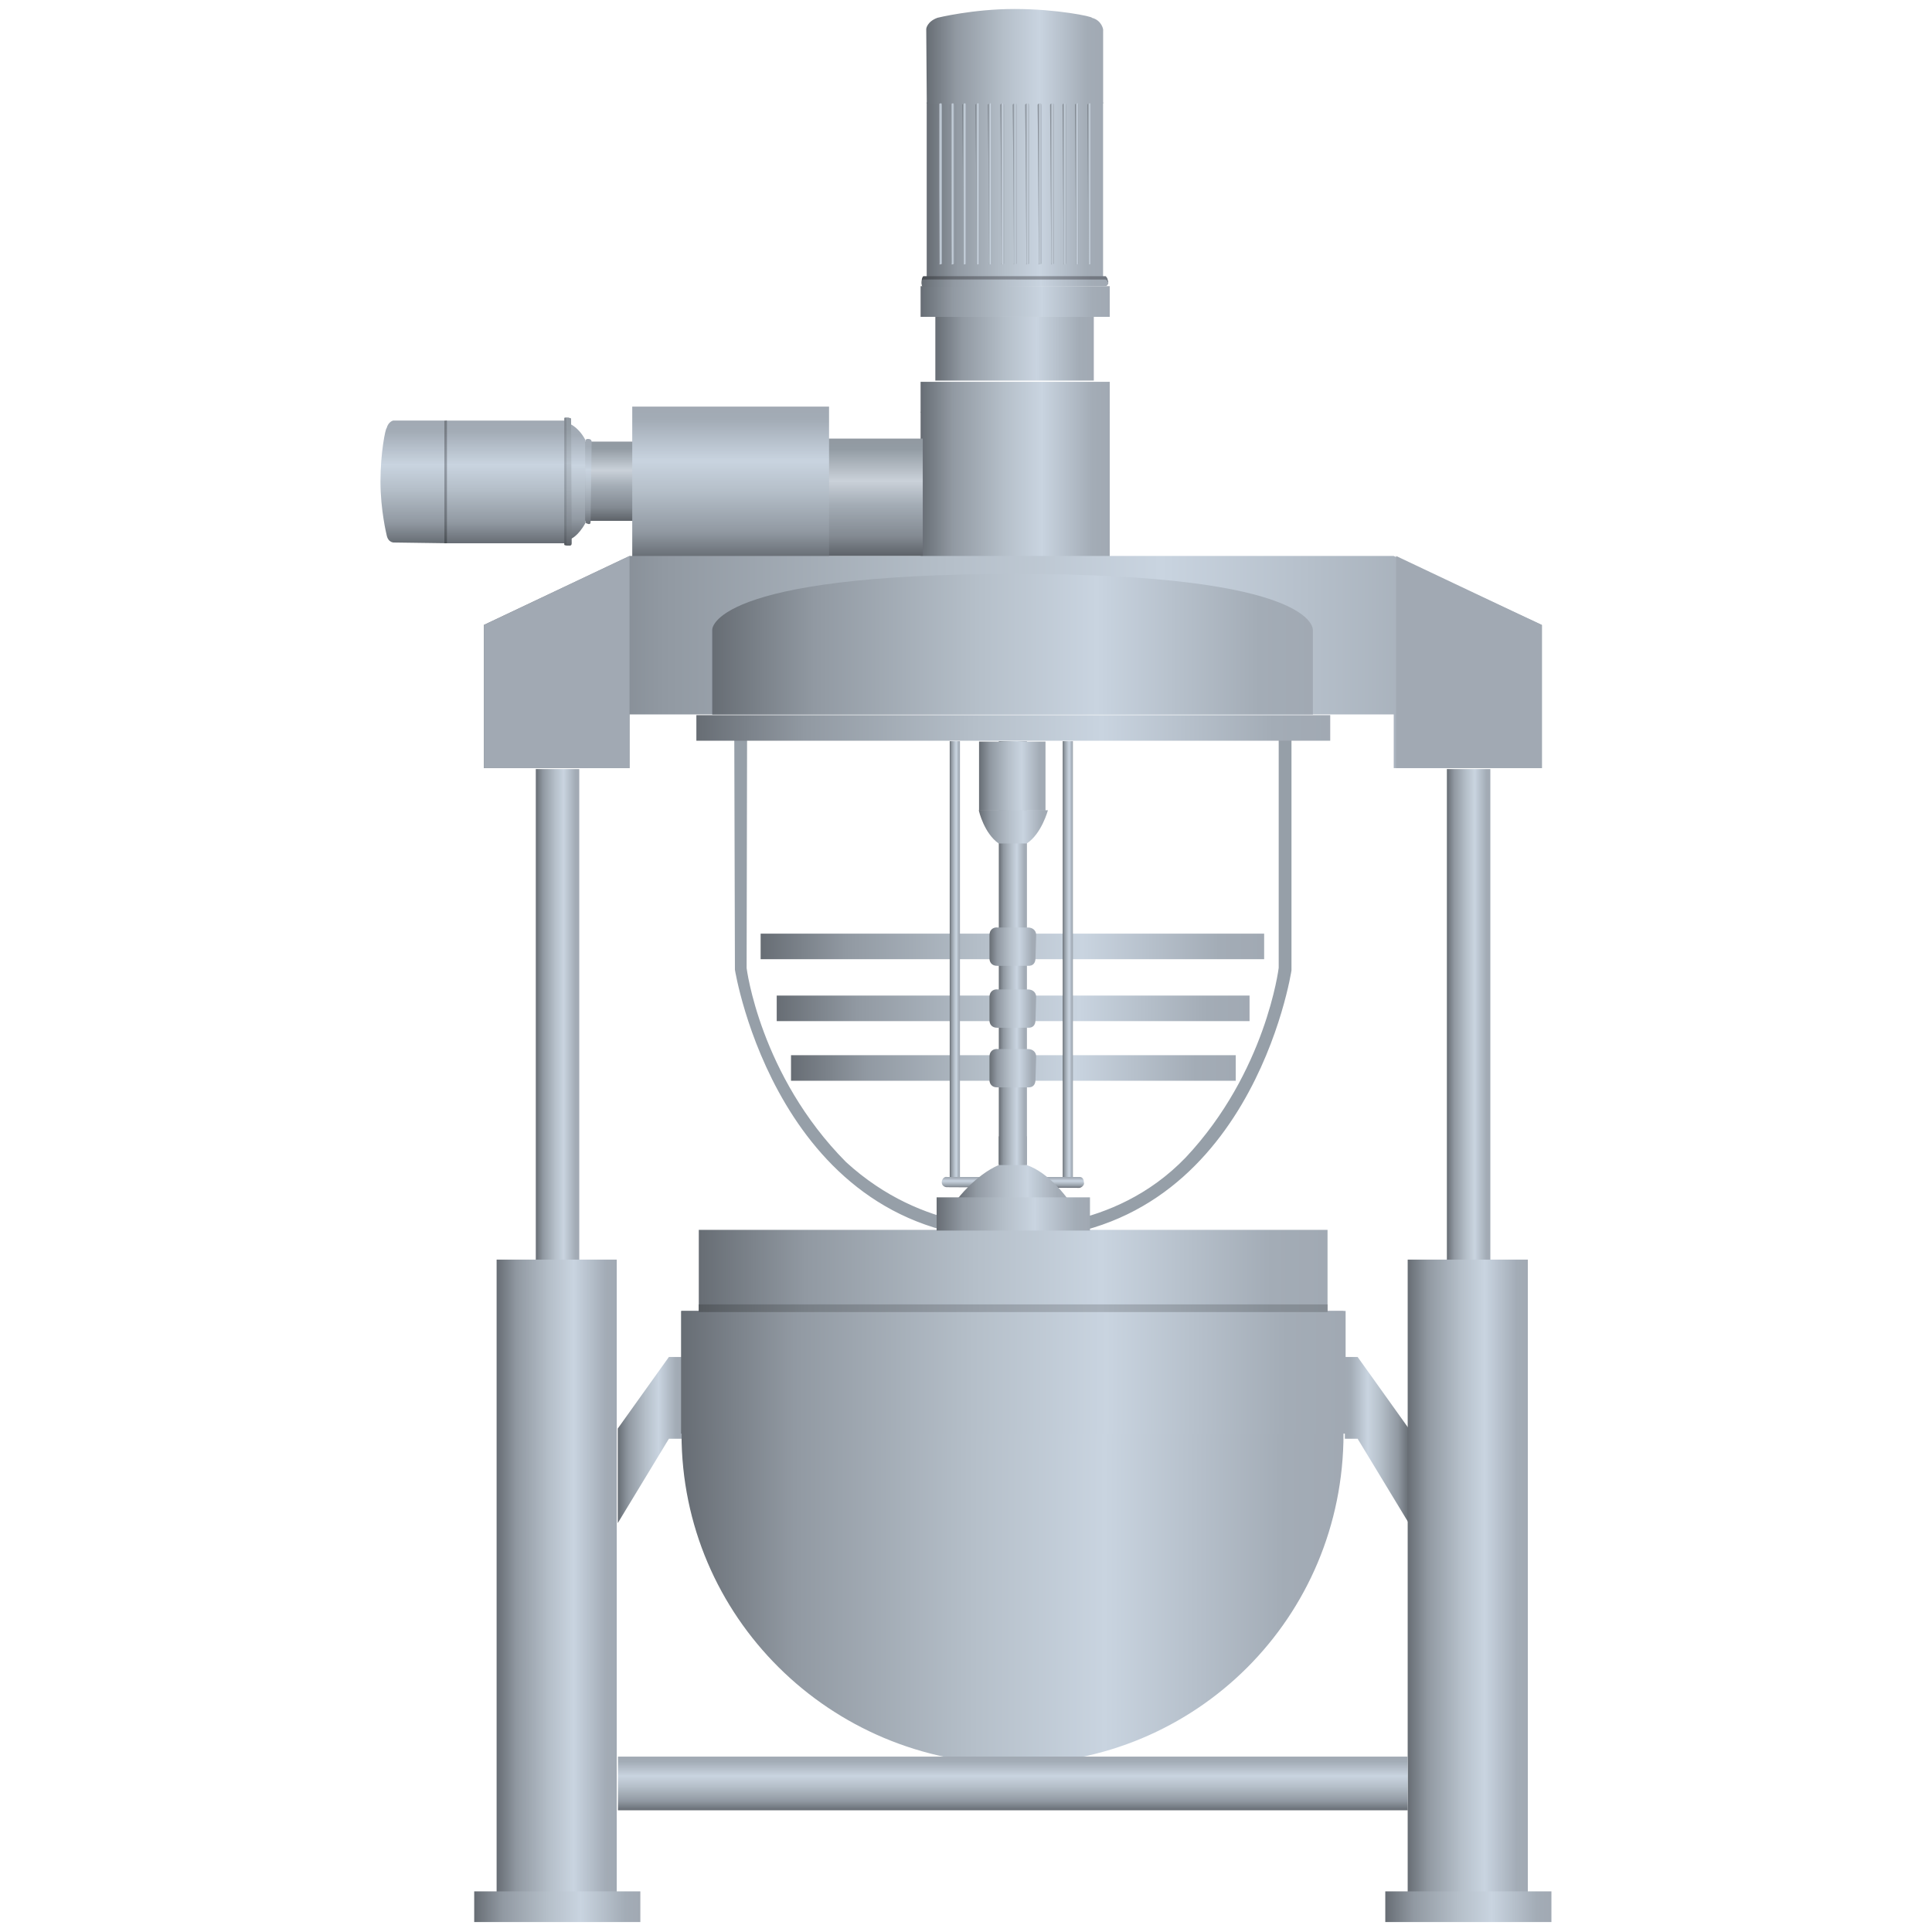 <?xml version="1.0" encoding="UTF-8"?>
<svg preserveAspectRatio="none"   xmlns="http://www.w3.org/2000/svg" xmlns:xlink="http://www.w3.org/1999/xlink" width="566.929pt" height="566.929pt" viewBox="0 0 566.929 566.929" version="1.1">
<defs>
<linearGradient id="linear0" gradientUnits="userSpaceOnUse" x1="74" y1="28.5" x2="0" y2="28.5" gradientTransform="matrix(0.75,0,0,0.75,270.141,120.826)">
<stop offset="0" style="stop-color:rgb(63.137%,66.275%,70.196%);stop-opacity:1;"/>
<stop offset="0.09" style="stop-color:rgb(63.922%,67.451%,71.373%);stop-opacity:1;"/>
<stop offset="0.36" style="stop-color:rgb(78.824%,83.137%,87.843%);stop-opacity:1;"/>
<stop offset="0.56" style="stop-color:rgb(70.98%,74.902%,78.824%);stop-opacity:1;"/>
<stop offset="0.83" style="stop-color:rgb(56.863%,60%,63.529%);stop-opacity:1;"/>
<stop offset="1" style="stop-color:rgb(40.392%,42.745%,45.49%);stop-opacity:1;"/>
</linearGradient>
<linearGradient id="linear1" gradientUnits="userSpaceOnUse" x1="74" y1="6" x2="0" y2="6" gradientTransform="matrix(0.75,0,0,0.75,270.141,112.043)">
<stop offset="0" style="stop-color:rgb(63.137%,66.275%,70.196%);stop-opacity:1;"/>
<stop offset="0.09" style="stop-color:rgb(63.922%,67.451%,71.373%);stop-opacity:1;"/>
<stop offset="0.36" style="stop-color:rgb(78.824%,83.137%,87.843%);stop-opacity:1;"/>
<stop offset="0.56" style="stop-color:rgb(70.98%,74.902%,78.824%);stop-opacity:1;"/>
<stop offset="0.83" style="stop-color:rgb(56.863%,60%,63.529%);stop-opacity:1;"/>
<stop offset="1" style="stop-color:rgb(40.392%,42.745%,45.49%);stop-opacity:1;"/>
</linearGradient>
<linearGradient id="linear2" gradientUnits="userSpaceOnUse" x1="62" y1="12.5" x2="0" y2="12.5" gradientTransform="matrix(0.75,0,0,0.75,274.468,92.928)">
<stop offset="0" style="stop-color:rgb(63.137%,66.275%,70.196%);stop-opacity:1;"/>
<stop offset="0.09" style="stop-color:rgb(63.922%,67.451%,71.373%);stop-opacity:1;"/>
<stop offset="0.36" style="stop-color:rgb(78.824%,83.137%,87.843%);stop-opacity:1;"/>
<stop offset="0.56" style="stop-color:rgb(70.98%,74.902%,78.824%);stop-opacity:1;"/>
<stop offset="0.83" style="stop-color:rgb(56.863%,60%,63.529%);stop-opacity:1;"/>
<stop offset="1" style="stop-color:rgb(40.392%,42.745%,45.49%);stop-opacity:1;"/>
</linearGradient>
<linearGradient id="linear3" gradientUnits="userSpaceOnUse" x1="74" y1="6" x2="0" y2="6" gradientTransform="matrix(0.75,0,0,0.75,270.14,83.974)">
<stop offset="0" style="stop-color:rgb(63.137%,66.275%,70.196%);stop-opacity:1;"/>
<stop offset="0.09" style="stop-color:rgb(63.922%,67.451%,71.373%);stop-opacity:1;"/>
<stop offset="0.36" style="stop-color:rgb(78.824%,83.137%,87.843%);stop-opacity:1;"/>
<stop offset="0.56" style="stop-color:rgb(70.98%,74.902%,78.824%);stop-opacity:1;"/>
<stop offset="0.83" style="stop-color:rgb(56.863%,60%,63.529%);stop-opacity:1;"/>
<stop offset="1" style="stop-color:rgb(40.392%,42.745%,45.49%);stop-opacity:1;"/>
</linearGradient>
<linearGradient id="linear4" gradientUnits="userSpaceOnUse" x1="0" y1="34.5" x2="69" y2="34.5" gradientTransform="matrix(-0.75,0,0,0.75,323.688,30.049)">
<stop offset="0" style="stop-color:rgb(63.137%,66.275%,70.196%);stop-opacity:1;"/>
<stop offset="0.09" style="stop-color:rgb(63.922%,67.451%,71.373%);stop-opacity:1;"/>
<stop offset="0.36" style="stop-color:rgb(78.824%,83.137%,87.843%);stop-opacity:1;"/>
<stop offset="0.56" style="stop-color:rgb(70.98%,74.902%,78.824%);stop-opacity:1;"/>
<stop offset="0.83" style="stop-color:rgb(56.863%,60%,63.529%);stop-opacity:1;"/>
<stop offset="1" style="stop-color:rgb(40.392%,42.745%,45.49%);stop-opacity:1;"/>
</linearGradient>
<linearGradient id="linear5" gradientUnits="userSpaceOnUse" x1="0" y1="18.5" x2="69.214" y2="18.5" gradientTransform="matrix(-0.75,0,0,0.75,323.707,2.638)">
<stop offset="0" style="stop-color:rgb(63.137%,66.275%,70.196%);stop-opacity:1;"/>
<stop offset="0.09" style="stop-color:rgb(63.922%,67.451%,71.373%);stop-opacity:1;"/>
<stop offset="0.36" style="stop-color:rgb(78.824%,83.137%,87.843%);stop-opacity:1;"/>
<stop offset="0.56" style="stop-color:rgb(70.98%,74.902%,78.824%);stop-opacity:1;"/>
<stop offset="0.83" style="stop-color:rgb(56.863%,60%,63.529%);stop-opacity:1;"/>
<stop offset="1" style="stop-color:rgb(40.392%,42.745%,45.49%);stop-opacity:1;"/>
</linearGradient>
<linearGradient id="linear6" gradientUnits="userSpaceOnUse" x1="0" y1="0.5" x2="69" y2="0.5" gradientTransform="matrix(-0.75,0,0,0.75,323.688,29.581)">
<stop offset="0" style="stop-color:rgb(44.314%,46.667%,49.804%);stop-opacity:1;"/>
<stop offset="0.09" style="stop-color:rgb(45.098%,47.059%,50.588%);stop-opacity:1;"/>
<stop offset="0.36" style="stop-color:rgb(55.686%,58.431%,62.353%);stop-opacity:1;"/>
<stop offset="0.56" style="stop-color:rgb(50.196%,52.549%,56.078%);stop-opacity:1;"/>
<stop offset="0.83" style="stop-color:rgb(40%,41.961%,44.706%);stop-opacity:1;"/>
<stop offset="1" style="stop-color:rgb(27.843%,29.412%,31.373%);stop-opacity:1;"/>
</linearGradient>
<linearGradient id="linear7" gradientUnits="userSpaceOnUse" x1="31.527" y1="-0.014" x2="31.527" y2="1.446" gradientTransform="matrix(0,-0.75,-0.75,0,298.297,77.602)">
<stop offset="0" style="stop-color:rgb(63.137%,66.275%,70.196%);stop-opacity:1;"/>
<stop offset="0.09" style="stop-color:rgb(63.922%,67.451%,71.373%);stop-opacity:1;"/>
<stop offset="0.36" style="stop-color:rgb(78.824%,83.137%,87.843%);stop-opacity:1;"/>
<stop offset="0.56" style="stop-color:rgb(70.98%,74.902%,78.824%);stop-opacity:1;"/>
<stop offset="0.83" style="stop-color:rgb(56.863%,60%,63.529%);stop-opacity:1;"/>
<stop offset="1" style="stop-color:rgb(40.392%,42.745%,45.49%);stop-opacity:1;"/>
</linearGradient>
<linearGradient id="linear8" gradientUnits="userSpaceOnUse" x1="31.527" y1="-0.014" x2="31.527" y2="1.446" gradientTransform="matrix(0,-0.75,-0.75,0,294.656,77.602)">
<stop offset="0" style="stop-color:rgb(63.137%,66.275%,70.196%);stop-opacity:1;"/>
<stop offset="0.09" style="stop-color:rgb(63.922%,67.451%,71.373%);stop-opacity:1;"/>
<stop offset="0.36" style="stop-color:rgb(78.824%,83.137%,87.843%);stop-opacity:1;"/>
<stop offset="0.56" style="stop-color:rgb(70.98%,74.902%,78.824%);stop-opacity:1;"/>
<stop offset="0.83" style="stop-color:rgb(56.863%,60%,63.529%);stop-opacity:1;"/>
<stop offset="1" style="stop-color:rgb(40.392%,42.745%,45.49%);stop-opacity:1;"/>
</linearGradient>
<linearGradient id="linear9" gradientUnits="userSpaceOnUse" x1="31.527" y1="-0.014" x2="31.527" y2="1.446" gradientTransform="matrix(0,-0.75,-0.75,0,291.012,77.602)">
<stop offset="0" style="stop-color:rgb(63.137%,66.275%,70.196%);stop-opacity:1;"/>
<stop offset="0.09" style="stop-color:rgb(63.922%,67.451%,71.373%);stop-opacity:1;"/>
<stop offset="0.36" style="stop-color:rgb(78.824%,83.137%,87.843%);stop-opacity:1;"/>
<stop offset="0.56" style="stop-color:rgb(70.98%,74.902%,78.824%);stop-opacity:1;"/>
<stop offset="0.83" style="stop-color:rgb(56.863%,60%,63.529%);stop-opacity:1;"/>
<stop offset="1" style="stop-color:rgb(40.392%,42.745%,45.49%);stop-opacity:1;"/>
</linearGradient>
<linearGradient id="linear10" gradientUnits="userSpaceOnUse" x1="31.527" y1="-0.014" x2="31.527" y2="1.446" gradientTransform="matrix(0,-0.75,-0.75,0,287.367,77.602)">
<stop offset="0" style="stop-color:rgb(63.137%,66.275%,70.196%);stop-opacity:1;"/>
<stop offset="0.09" style="stop-color:rgb(63.922%,67.451%,71.373%);stop-opacity:1;"/>
<stop offset="0.36" style="stop-color:rgb(78.824%,83.137%,87.843%);stop-opacity:1;"/>
<stop offset="0.56" style="stop-color:rgb(70.98%,74.902%,78.824%);stop-opacity:1;"/>
<stop offset="0.83" style="stop-color:rgb(56.863%,60%,63.529%);stop-opacity:1;"/>
<stop offset="1" style="stop-color:rgb(40.392%,42.745%,45.49%);stop-opacity:1;"/>
</linearGradient>
<linearGradient id="linear11" gradientUnits="userSpaceOnUse" x1="31.527" y1="-0.014" x2="31.527" y2="1.446" gradientTransform="matrix(0,-0.75,-0.75,0,283.493,77.602)">
<stop offset="0" style="stop-color:rgb(63.137%,66.275%,70.196%);stop-opacity:1;"/>
<stop offset="0.09" style="stop-color:rgb(63.922%,67.451%,71.373%);stop-opacity:1;"/>
<stop offset="0.36" style="stop-color:rgb(78.824%,83.137%,87.843%);stop-opacity:1;"/>
<stop offset="0.56" style="stop-color:rgb(70.98%,74.902%,78.824%);stop-opacity:1;"/>
<stop offset="0.83" style="stop-color:rgb(56.863%,60%,63.529%);stop-opacity:1;"/>
<stop offset="1" style="stop-color:rgb(40.392%,42.745%,45.49%);stop-opacity:1;"/>
</linearGradient>
<linearGradient id="linear12" gradientUnits="userSpaceOnUse" x1="31.527" y1="-0.014" x2="31.527" y2="1.446" gradientTransform="matrix(0,-0.75,-0.75,0,279.963,77.602)">
<stop offset="0" style="stop-color:rgb(63.137%,66.275%,70.196%);stop-opacity:1;"/>
<stop offset="0.09" style="stop-color:rgb(63.922%,67.451%,71.373%);stop-opacity:1;"/>
<stop offset="0.36" style="stop-color:rgb(78.824%,83.137%,87.843%);stop-opacity:1;"/>
<stop offset="0.56" style="stop-color:rgb(70.98%,74.902%,78.824%);stop-opacity:1;"/>
<stop offset="0.83" style="stop-color:rgb(56.863%,60%,63.529%);stop-opacity:1;"/>
<stop offset="1" style="stop-color:rgb(40.392%,42.745%,45.49%);stop-opacity:1;"/>
</linearGradient>
<linearGradient id="linear13" gradientUnits="userSpaceOnUse" x1="31.527" y1="-0.014" x2="31.527" y2="1.446" gradientTransform="matrix(0,-0.75,-0.75,0,301.945,77.602)">
<stop offset="0" style="stop-color:rgb(63.137%,66.275%,70.196%);stop-opacity:1;"/>
<stop offset="0.09" style="stop-color:rgb(63.922%,67.451%,71.373%);stop-opacity:1;"/>
<stop offset="0.36" style="stop-color:rgb(78.824%,83.137%,87.843%);stop-opacity:1;"/>
<stop offset="0.56" style="stop-color:rgb(70.98%,74.902%,78.824%);stop-opacity:1;"/>
<stop offset="0.83" style="stop-color:rgb(56.863%,60%,63.529%);stop-opacity:1;"/>
<stop offset="1" style="stop-color:rgb(40.392%,42.745%,45.49%);stop-opacity:1;"/>
</linearGradient>
<linearGradient id="linear14" gradientUnits="userSpaceOnUse" x1="31.527" y1="-0.014" x2="31.527" y2="1.446" gradientTransform="matrix(0,-0.75,-0.75,0,276.434,77.602)">
<stop offset="0" style="stop-color:rgb(63.137%,66.275%,70.196%);stop-opacity:1;"/>
<stop offset="0.09" style="stop-color:rgb(63.922%,67.451%,71.373%);stop-opacity:1;"/>
<stop offset="0.36" style="stop-color:rgb(78.824%,83.137%,87.843%);stop-opacity:1;"/>
<stop offset="0.56" style="stop-color:rgb(70.98%,74.902%,78.824%);stop-opacity:1;"/>
<stop offset="0.83" style="stop-color:rgb(56.863%,60%,63.529%);stop-opacity:1;"/>
<stop offset="1" style="stop-color:rgb(40.392%,42.745%,45.49%);stop-opacity:1;"/>
</linearGradient>
<linearGradient id="linear15" gradientUnits="userSpaceOnUse" x1="31.527" y1="-0.014" x2="31.527" y2="1.446" gradientTransform="matrix(0,-0.75,-0.75,0,316.522,77.602)">
<stop offset="0" style="stop-color:rgb(63.137%,66.275%,70.196%);stop-opacity:1;"/>
<stop offset="0.09" style="stop-color:rgb(63.922%,67.451%,71.373%);stop-opacity:1;"/>
<stop offset="0.36" style="stop-color:rgb(78.824%,83.137%,87.843%);stop-opacity:1;"/>
<stop offset="0.56" style="stop-color:rgb(70.98%,74.902%,78.824%);stop-opacity:1;"/>
<stop offset="0.83" style="stop-color:rgb(56.863%,60%,63.529%);stop-opacity:1;"/>
<stop offset="1" style="stop-color:rgb(40.392%,42.745%,45.49%);stop-opacity:1;"/>
</linearGradient>
<linearGradient id="linear16" gradientUnits="userSpaceOnUse" x1="31.527" y1="-0.014" x2="31.527" y2="1.446" gradientTransform="matrix(0,-0.75,-0.75,0,312.877,77.602)">
<stop offset="0" style="stop-color:rgb(63.137%,66.275%,70.196%);stop-opacity:1;"/>
<stop offset="0.09" style="stop-color:rgb(63.922%,67.451%,71.373%);stop-opacity:1;"/>
<stop offset="0.36" style="stop-color:rgb(78.824%,83.137%,87.843%);stop-opacity:1;"/>
<stop offset="0.56" style="stop-color:rgb(70.98%,74.902%,78.824%);stop-opacity:1;"/>
<stop offset="0.83" style="stop-color:rgb(56.863%,60%,63.529%);stop-opacity:1;"/>
<stop offset="1" style="stop-color:rgb(40.392%,42.745%,45.49%);stop-opacity:1;"/>
</linearGradient>
<linearGradient id="linear17" gradientUnits="userSpaceOnUse" x1="31.527" y1="-0.014" x2="31.527" y2="1.446" gradientTransform="matrix(0,-0.75,-0.75,0,309.233,77.602)">
<stop offset="0" style="stop-color:rgb(63.137%,66.275%,70.196%);stop-opacity:1;"/>
<stop offset="0.09" style="stop-color:rgb(63.922%,67.451%,71.373%);stop-opacity:1;"/>
<stop offset="0.36" style="stop-color:rgb(78.824%,83.137%,87.843%);stop-opacity:1;"/>
<stop offset="0.56" style="stop-color:rgb(70.98%,74.902%,78.824%);stop-opacity:1;"/>
<stop offset="0.83" style="stop-color:rgb(56.863%,60%,63.529%);stop-opacity:1;"/>
<stop offset="1" style="stop-color:rgb(40.392%,42.745%,45.49%);stop-opacity:1;"/>
</linearGradient>
<linearGradient id="linear18" gradientUnits="userSpaceOnUse" x1="31.527" y1="-0.014" x2="31.527" y2="1.446" gradientTransform="matrix(0,-0.75,-0.75,0,305.589,77.602)">
<stop offset="0" style="stop-color:rgb(63.137%,66.275%,70.196%);stop-opacity:1;"/>
<stop offset="0.09" style="stop-color:rgb(63.922%,67.451%,71.373%);stop-opacity:1;"/>
<stop offset="0.36" style="stop-color:rgb(78.824%,83.137%,87.843%);stop-opacity:1;"/>
<stop offset="0.56" style="stop-color:rgb(70.98%,74.902%,78.824%);stop-opacity:1;"/>
<stop offset="0.83" style="stop-color:rgb(56.863%,60%,63.529%);stop-opacity:1;"/>
<stop offset="1" style="stop-color:rgb(40.392%,42.745%,45.49%);stop-opacity:1;"/>
</linearGradient>
<linearGradient id="linear19" gradientUnits="userSpaceOnUse" x1="31.527" y1="-0.014" x2="31.527" y2="1.446" gradientTransform="matrix(0,-0.75,-0.75,0,320.166,77.602)">
<stop offset="0" style="stop-color:rgb(63.137%,66.275%,70.196%);stop-opacity:1;"/>
<stop offset="0.09" style="stop-color:rgb(63.922%,67.451%,71.373%);stop-opacity:1;"/>
<stop offset="0.36" style="stop-color:rgb(78.824%,83.137%,87.843%);stop-opacity:1;"/>
<stop offset="0.56" style="stop-color:rgb(70.98%,74.902%,78.824%);stop-opacity:1;"/>
<stop offset="0.83" style="stop-color:rgb(56.863%,60%,63.529%);stop-opacity:1;"/>
<stop offset="1" style="stop-color:rgb(40.392%,42.745%,45.49%);stop-opacity:1;"/>
</linearGradient>
<linearGradient id="linear20" gradientUnits="userSpaceOnUse" x1="73" y1="1.496" x2="0" y2="1.496" gradientTransform="matrix(0.75,0,0,0.75,270.453,81.053)">
<stop offset="0" style="stop-color:rgb(44.314%,46.667%,49.804%);stop-opacity:1;"/>
<stop offset="0.09" style="stop-color:rgb(45.098%,47.059%,50.588%);stop-opacity:1;"/>
<stop offset="0.36" style="stop-color:rgb(55.686%,58.431%,62.353%);stop-opacity:1;"/>
<stop offset="0.56" style="stop-color:rgb(50.196%,52.549%,56.078%);stop-opacity:1;"/>
<stop offset="0.83" style="stop-color:rgb(40%,41.961%,44.706%);stop-opacity:1;"/>
<stop offset="1" style="stop-color:rgb(27.843%,29.412%,31.373%);stop-opacity:1;"/>
</linearGradient>
<linearGradient id="linear21" gradientUnits="userSpaceOnUse" x1="73" y1="1.484" x2="0" y2="1.484" gradientTransform="matrix(0.75,0,0,0.75,270.453,82.037)">
<stop offset="0" style="stop-color:rgb(63.137%,66.275%,70.196%);stop-opacity:1;"/>
<stop offset="0.09" style="stop-color:rgb(63.922%,67.451%,71.373%);stop-opacity:1;"/>
<stop offset="0.36" style="stop-color:rgb(78.824%,83.137%,87.843%);stop-opacity:1;"/>
<stop offset="0.56" style="stop-color:rgb(70.98%,74.902%,78.824%);stop-opacity:1;"/>
<stop offset="0.83" style="stop-color:rgb(56.863%,60%,63.529%);stop-opacity:1;"/>
<stop offset="1" style="stop-color:rgb(40.392%,42.745%,45.49%);stop-opacity:1;"/>
</linearGradient>
<linearGradient id="linear22" gradientUnits="userSpaceOnUse" x1="15.5" y1="0" x2="15.5" y2="31" gradientTransform="matrix(0.75,0,0,0.75,163.7,129.587)">
<stop offset="0" style="stop-color:rgb(56.863%,60%,63.137%);stop-opacity:1;"/>
<stop offset="0.09" style="stop-color:rgb(57.647%,61.176%,64.314%);stop-opacity:1;"/>
<stop offset="0.36" style="stop-color:rgb(79.216%,81.961%,85.098%);stop-opacity:1;"/>
<stop offset="0.56" style="stop-color:rgb(64.314%,67.843%,71.373%);stop-opacity:1;"/>
<stop offset="0.83" style="stop-color:rgb(51.373%,54.118%,57.255%);stop-opacity:1;"/>
<stop offset="1" style="stop-color:rgb(36.471%,38.431%,40.784%);stop-opacity:1;"/>
</linearGradient>
<linearGradient id="linear23" gradientUnits="userSpaceOnUse" x1="20" y1="0" x2="20" y2="46" gradientTransform="matrix(0.75,0,0,0.75,240.777,128.702)">
<stop offset="0" style="stop-color:rgb(56.863%,60%,63.137%);stop-opacity:1;"/>
<stop offset="0.09" style="stop-color:rgb(57.647%,61.176%,64.314%);stop-opacity:1;"/>
<stop offset="0.36" style="stop-color:rgb(79.216%,81.961%,85.098%);stop-opacity:1;"/>
<stop offset="0.56" style="stop-color:rgb(64.314%,67.843%,71.373%);stop-opacity:1;"/>
<stop offset="0.83" style="stop-color:rgb(51.373%,54.118%,57.255%);stop-opacity:1;"/>
<stop offset="1" style="stop-color:rgb(36.471%,38.431%,40.784%);stop-opacity:1;"/>
</linearGradient>
<linearGradient id="linear24" gradientUnits="userSpaceOnUse" x1="38.5" y1="0" x2="38.5" y2="59" gradientTransform="matrix(0.75,0,0,0.75,185.527,119.317)">
<stop offset="0" style="stop-color:rgb(63.137%,66.275%,70.196%);stop-opacity:1;"/>
<stop offset="0.09" style="stop-color:rgb(63.922%,67.451%,71.373%);stop-opacity:1;"/>
<stop offset="0.36" style="stop-color:rgb(78.824%,83.137%,87.843%);stop-opacity:1;"/>
<stop offset="0.56" style="stop-color:rgb(70.98%,74.902%,78.824%);stop-opacity:1;"/>
<stop offset="0.83" style="stop-color:rgb(56.863%,60%,63.529%);stop-opacity:1;"/>
<stop offset="1" style="stop-color:rgb(40.392%,42.745%,45.49%);stop-opacity:1;"/>
</linearGradient>
<linearGradient id="linear25" gradientUnits="userSpaceOnUse" x1="0" y1="24" x2="48" y2="24" gradientTransform="matrix(0,0.75,0.75,0,130.722,123.416)">
<stop offset="0" style="stop-color:rgb(63.137%,66.275%,70.196%);stop-opacity:1;"/>
<stop offset="0.09" style="stop-color:rgb(63.922%,67.451%,71.373%);stop-opacity:1;"/>
<stop offset="0.36" style="stop-color:rgb(78.824%,83.137%,87.843%);stop-opacity:1;"/>
<stop offset="0.56" style="stop-color:rgb(70.98%,74.902%,78.824%);stop-opacity:1;"/>
<stop offset="0.83" style="stop-color:rgb(56.863%,60%,63.529%);stop-opacity:1;"/>
<stop offset="1" style="stop-color:rgb(40.392%,42.745%,45.49%);stop-opacity:1;"/>
</linearGradient>
<linearGradient id="linear26" gradientUnits="userSpaceOnUse" x1="0" y1="12.5" x2="48" y2="12.5" gradientTransform="matrix(0,0.75,0.75,0,111.643,123.404)">
<stop offset="0" style="stop-color:rgb(63.137%,66.275%,70.196%);stop-opacity:1;"/>
<stop offset="0.09" style="stop-color:rgb(63.922%,67.451%,71.373%);stop-opacity:1;"/>
<stop offset="0.36" style="stop-color:rgb(78.824%,83.137%,87.843%);stop-opacity:1;"/>
<stop offset="0.56" style="stop-color:rgb(70.98%,74.902%,78.824%);stop-opacity:1;"/>
<stop offset="0.83" style="stop-color:rgb(56.863%,60%,63.529%);stop-opacity:1;"/>
<stop offset="1" style="stop-color:rgb(40.392%,42.745%,45.49%);stop-opacity:1;"/>
</linearGradient>
<linearGradient id="linear27" gradientUnits="userSpaceOnUse" x1="0" y1="0.5" x2="48" y2="0.5" gradientTransform="matrix(0,0.75,0.75,0,130.396,123.416)">
<stop offset="0" style="stop-color:rgb(46.275%,48.627%,51.765%);stop-opacity:1;"/>
<stop offset="0.09" style="stop-color:rgb(47.059%,49.412%,52.549%);stop-opacity:1;"/>
<stop offset="0.36" style="stop-color:rgb(58.039%,61.176%,65.098%);stop-opacity:1;"/>
<stop offset="0.56" style="stop-color:rgb(52.157%,54.902%,58.431%);stop-opacity:1;"/>
<stop offset="0.83" style="stop-color:rgb(41.569%,43.922%,46.667%);stop-opacity:1;"/>
<stop offset="1" style="stop-color:rgb(29.02%,30.98%,32.941%);stop-opacity:1;"/>
</linearGradient>
<linearGradient id="linear28" gradientUnits="userSpaceOnUse" x1="45" y1="2.976" x2="0" y2="2.976" gradientTransform="matrix(0,-0.75,0.75,0,167.361,158.209)">
<stop offset="0" style="stop-color:rgb(63.137%,66.275%,70.196%);stop-opacity:1;"/>
<stop offset="0.09" style="stop-color:rgb(63.922%,67.451%,71.373%);stop-opacity:1;"/>
<stop offset="0.36" style="stop-color:rgb(78.824%,83.137%,87.843%);stop-opacity:1;"/>
<stop offset="0.56" style="stop-color:rgb(70.98%,74.902%,78.824%);stop-opacity:1;"/>
<stop offset="0.83" style="stop-color:rgb(56.863%,60%,63.529%);stop-opacity:1;"/>
<stop offset="1" style="stop-color:rgb(40.392%,42.745%,45.49%);stop-opacity:1;"/>
</linearGradient>
<linearGradient id="linear29" gradientUnits="userSpaceOnUse" x1="50.157" y1="0.997" x2="0" y2="0.997" gradientTransform="matrix(0,-0.75,0.75,0,165.575,160.108)">
<stop offset="0" style="stop-color:rgb(50.98%,53.725%,56.863%);stop-opacity:1;"/>
<stop offset="0.09" style="stop-color:rgb(51.765%,54.51%,57.647%);stop-opacity:1;"/>
<stop offset="0.36" style="stop-color:rgb(63.922%,67.451%,71.373%);stop-opacity:1;"/>
<stop offset="0.56" style="stop-color:rgb(57.255%,60.784%,64.314%);stop-opacity:1;"/>
<stop offset="0.83" style="stop-color:rgb(45.882%,48.627%,51.373%);stop-opacity:1;"/>
<stop offset="1" style="stop-color:rgb(32.157%,34.118%,36.471%);stop-opacity:1;"/>
</linearGradient>
<linearGradient id="linear30" gradientUnits="userSpaceOnUse" x1="50.157" y1="0.989" x2="0" y2="0.989" gradientTransform="matrix(0,-0.75,0.75,0,166.258,160.108)">
<stop offset="0" style="stop-color:rgb(56.863%,60%,63.137%);stop-opacity:1;"/>
<stop offset="0.09" style="stop-color:rgb(57.647%,61.176%,64.314%);stop-opacity:1;"/>
<stop offset="0.36" style="stop-color:rgb(71.373%,75.294%,79.216%);stop-opacity:1;"/>
<stop offset="0.56" style="stop-color:rgb(64.314%,67.843%,71.373%);stop-opacity:1;"/>
<stop offset="0.83" style="stop-color:rgb(51.373%,54.118%,57.255%);stop-opacity:1;"/>
<stop offset="1" style="stop-color:rgb(36.471%,38.431%,40.784%);stop-opacity:1;"/>
</linearGradient>
<linearGradient id="linear31" gradientUnits="userSpaceOnUse" x1="1.193" y1="0" x2="1.193" y2="33.318" gradientTransform="matrix(0.75,0,0,0.75,171.813,128.805)">
<stop offset="0" style="stop-color:rgb(63.137%,66.275%,70.196%);stop-opacity:1;"/>
<stop offset="0.09" style="stop-color:rgb(63.922%,67.451%,71.373%);stop-opacity:1;"/>
<stop offset="0.36" style="stop-color:rgb(78.824%,83.137%,87.843%);stop-opacity:1;"/>
<stop offset="0.56" style="stop-color:rgb(70.98%,74.902%,78.824%);stop-opacity:1;"/>
<stop offset="0.83" style="stop-color:rgb(56.863%,60%,63.529%);stop-opacity:1;"/>
<stop offset="1" style="stop-color:rgb(40.392%,42.745%,45.49%);stop-opacity:1;"/>
</linearGradient>
<linearGradient id="linear32" gradientUnits="userSpaceOnUse" x1="25" y1="32.5" x2="0" y2="32.5" gradientTransform="matrix(-0.75,0,0,0.75,413.385,398.192)">
<stop offset="0" style="stop-color:rgb(63.137%,66.275%,70.196%);stop-opacity:1;"/>
<stop offset="0.09" style="stop-color:rgb(63.922%,67.451%,71.373%);stop-opacity:1;"/>
<stop offset="0.36" style="stop-color:rgb(78.824%,83.137%,87.843%);stop-opacity:1;"/>
<stop offset="0.56" style="stop-color:rgb(70.98%,74.902%,78.824%);stop-opacity:1;"/>
<stop offset="0.83" style="stop-color:rgb(56.863%,60%,63.529%);stop-opacity:1;"/>
<stop offset="1" style="stop-color:rgb(40.392%,42.745%,45.49%);stop-opacity:1;"/>
</linearGradient>
<linearGradient id="linear33" gradientUnits="userSpaceOnUse" x1="414" y1="41.5" x2="0" y2="41.5" gradientTransform="matrix(0.75,0,0,0.75,141.982,163.146)">
<stop offset="0" style="stop-color:rgb(63.137%,66.275%,70.196%);stop-opacity:1;"/>
<stop offset="0.09" style="stop-color:rgb(63.922%,67.451%,71.373%);stop-opacity:1;"/>
<stop offset="0.36" style="stop-color:rgb(78.824%,83.137%,87.843%);stop-opacity:1;"/>
<stop offset="0.56" style="stop-color:rgb(70.98%,74.902%,78.824%);stop-opacity:1;"/>
<stop offset="0.83" style="stop-color:rgb(56.863%,60%,63.529%);stop-opacity:1;"/>
<stop offset="1" style="stop-color:rgb(40.392%,42.745%,45.49%);stop-opacity:1;"/>
</linearGradient>
<linearGradient id="linear34" gradientUnits="userSpaceOnUse" x1="17" y1="98.5" x2="0" y2="98.5" gradientTransform="matrix(0.75,0,0,0.75,157.23,225.67)">
<stop offset="0" style="stop-color:rgb(63.137%,66.275%,70.196%);stop-opacity:1;"/>
<stop offset="0.09" style="stop-color:rgb(63.922%,67.451%,71.373%);stop-opacity:1;"/>
<stop offset="0.36" style="stop-color:rgb(78.824%,83.137%,87.843%);stop-opacity:1;"/>
<stop offset="0.56" style="stop-color:rgb(70.98%,74.902%,78.824%);stop-opacity:1;"/>
<stop offset="0.83" style="stop-color:rgb(56.863%,60%,63.529%);stop-opacity:1;"/>
<stop offset="1" style="stop-color:rgb(40.392%,42.745%,45.49%);stop-opacity:1;"/>
</linearGradient>
<linearGradient id="linear35" gradientUnits="userSpaceOnUse" x1="17" y1="98.5" x2="0" y2="98.5" gradientTransform="matrix(0.75,0,0,0.75,424.577,225.67)">
<stop offset="0" style="stop-color:rgb(63.137%,66.275%,70.196%);stop-opacity:1;"/>
<stop offset="0.09" style="stop-color:rgb(63.922%,67.451%,71.373%);stop-opacity:1;"/>
<stop offset="0.36" style="stop-color:rgb(78.824%,83.137%,87.843%);stop-opacity:1;"/>
<stop offset="0.56" style="stop-color:rgb(70.98%,74.902%,78.824%);stop-opacity:1;"/>
<stop offset="0.83" style="stop-color:rgb(56.863%,60%,63.529%);stop-opacity:1;"/>
<stop offset="1" style="stop-color:rgb(40.392%,42.745%,45.49%);stop-opacity:1;"/>
</linearGradient>
<linearGradient id="linear36" gradientUnits="userSpaceOnUse" x1="248" y1="5" x2="0" y2="5" gradientTransform="matrix(0.75,0,0,0.75,204.345,209.858)">
<stop offset="0" style="stop-color:rgb(63.137%,66.275%,70.196%);stop-opacity:1;"/>
<stop offset="0.09" style="stop-color:rgb(63.922%,67.451%,71.373%);stop-opacity:1;"/>
<stop offset="0.36" style="stop-color:rgb(78.824%,83.137%,87.843%);stop-opacity:1;"/>
<stop offset="0.56" style="stop-color:rgb(70.98%,74.902%,78.824%);stop-opacity:1;"/>
<stop offset="0.83" style="stop-color:rgb(56.863%,60%,63.529%);stop-opacity:1;"/>
<stop offset="1" style="stop-color:rgb(40.392%,42.745%,45.49%);stop-opacity:1;"/>
</linearGradient>
<linearGradient id="linear37" gradientUnits="userSpaceOnUse" x1="235.004" y1="27.5" x2="-0" y2="27.5" gradientTransform="matrix(0.75,0,0,0.75,209.002,168.418)">
<stop offset="0" style="stop-color:rgb(63.137%,66.275%,70.196%);stop-opacity:1;"/>
<stop offset="0.09" style="stop-color:rgb(63.922%,67.451%,71.373%);stop-opacity:1;"/>
<stop offset="0.36" style="stop-color:rgb(78.824%,83.137%,87.843%);stop-opacity:1;"/>
<stop offset="0.56" style="stop-color:rgb(70.98%,74.902%,78.824%);stop-opacity:1;"/>
<stop offset="0.83" style="stop-color:rgb(56.863%,60%,63.529%);stop-opacity:1;"/>
<stop offset="1" style="stop-color:rgb(40.392%,42.745%,45.49%);stop-opacity:1;"/>
</linearGradient>
<linearGradient id="linear38" gradientUnits="userSpaceOnUse" x1="11" y1="98" x2="0" y2="98" gradientTransform="matrix(0.75,0,0,0.75,293.095,217.491)">
<stop offset="0" style="stop-color:rgb(63.137%,66.275%,70.196%);stop-opacity:1;"/>
<stop offset="0.09" style="stop-color:rgb(63.922%,67.451%,71.373%);stop-opacity:1;"/>
<stop offset="0.36" style="stop-color:rgb(78.824%,83.137%,87.843%);stop-opacity:1;"/>
<stop offset="0.56" style="stop-color:rgb(70.98%,74.902%,78.824%);stop-opacity:1;"/>
<stop offset="0.83" style="stop-color:rgb(56.863%,60%,63.529%);stop-opacity:1;"/>
<stop offset="1" style="stop-color:rgb(40.392%,42.745%,45.49%);stop-opacity:1;"/>
</linearGradient>
<linearGradient id="linear39" gradientUnits="userSpaceOnUse" x1="197" y1="5" x2="0" y2="5" gradientTransform="matrix(0.75,0,0,0.75,223.202,273.97)">
<stop offset="0" style="stop-color:rgb(63.137%,66.275%,70.196%);stop-opacity:1;"/>
<stop offset="0.09" style="stop-color:rgb(63.922%,67.451%,71.373%);stop-opacity:1;"/>
<stop offset="0.36" style="stop-color:rgb(78.824%,83.137%,87.843%);stop-opacity:1;"/>
<stop offset="0.56" style="stop-color:rgb(70.98%,74.902%,78.824%);stop-opacity:1;"/>
<stop offset="0.83" style="stop-color:rgb(56.863%,60%,63.529%);stop-opacity:1;"/>
<stop offset="1" style="stop-color:rgb(40.392%,42.745%,45.49%);stop-opacity:1;"/>
</linearGradient>
<linearGradient id="linear40" gradientUnits="userSpaceOnUse" x1="185" y1="5" x2="0" y2="5" gradientTransform="matrix(0.75,0,0,0.75,227.922,292.141)">
<stop offset="0" style="stop-color:rgb(63.137%,66.275%,70.196%);stop-opacity:1;"/>
<stop offset="0.09" style="stop-color:rgb(63.922%,67.451%,71.373%);stop-opacity:1;"/>
<stop offset="0.36" style="stop-color:rgb(78.824%,83.137%,87.843%);stop-opacity:1;"/>
<stop offset="0.56" style="stop-color:rgb(70.98%,74.902%,78.824%);stop-opacity:1;"/>
<stop offset="0.83" style="stop-color:rgb(56.863%,60%,63.529%);stop-opacity:1;"/>
<stop offset="1" style="stop-color:rgb(40.392%,42.745%,45.49%);stop-opacity:1;"/>
</linearGradient>
<linearGradient id="linear41" gradientUnits="userSpaceOnUse" x1="174" y1="5" x2="0" y2="5" gradientTransform="matrix(0.75,0,0,0.75,232.118,309.64)">
<stop offset="0" style="stop-color:rgb(63.137%,66.275%,70.196%);stop-opacity:1;"/>
<stop offset="0.09" style="stop-color:rgb(63.922%,67.451%,71.373%);stop-opacity:1;"/>
<stop offset="0.36" style="stop-color:rgb(78.824%,83.137%,87.843%);stop-opacity:1;"/>
<stop offset="0.56" style="stop-color:rgb(70.98%,74.902%,78.824%);stop-opacity:1;"/>
<stop offset="0.83" style="stop-color:rgb(56.863%,60%,63.529%);stop-opacity:1;"/>
<stop offset="1" style="stop-color:rgb(40.392%,42.745%,45.49%);stop-opacity:1;"/>
</linearGradient>
<linearGradient id="linear42" gradientUnits="userSpaceOnUse" x1="18.261" y1="7.485" x2="0" y2="7.485" gradientTransform="matrix(0.75,0,0,0.75,290.356,272.163)">
<stop offset="0" style="stop-color:rgb(63.137%,66.275%,70.196%);stop-opacity:1;"/>
<stop offset="0.09" style="stop-color:rgb(63.922%,67.451%,71.373%);stop-opacity:1;"/>
<stop offset="0.36" style="stop-color:rgb(78.824%,83.137%,87.843%);stop-opacity:1;"/>
<stop offset="0.56" style="stop-color:rgb(70.98%,74.902%,78.824%);stop-opacity:1;"/>
<stop offset="0.83" style="stop-color:rgb(56.863%,60%,63.529%);stop-opacity:1;"/>
<stop offset="1" style="stop-color:rgb(40.392%,42.745%,45.49%);stop-opacity:1;"/>
</linearGradient>
<linearGradient id="linear43" gradientUnits="userSpaceOnUse" x1="18.261" y1="7.485" x2="0" y2="7.485" gradientTransform="matrix(0.75,0,0,0.75,290.356,290.334)">
<stop offset="0" style="stop-color:rgb(63.137%,66.275%,70.196%);stop-opacity:1;"/>
<stop offset="0.09" style="stop-color:rgb(63.922%,67.451%,71.373%);stop-opacity:1;"/>
<stop offset="0.36" style="stop-color:rgb(78.824%,83.137%,87.843%);stop-opacity:1;"/>
<stop offset="0.56" style="stop-color:rgb(70.98%,74.902%,78.824%);stop-opacity:1;"/>
<stop offset="0.83" style="stop-color:rgb(56.863%,60%,63.529%);stop-opacity:1;"/>
<stop offset="1" style="stop-color:rgb(40.392%,42.745%,45.49%);stop-opacity:1;"/>
</linearGradient>
<linearGradient id="linear44" gradientUnits="userSpaceOnUse" x1="18.261" y1="7.485" x2="0" y2="7.485" gradientTransform="matrix(0.75,0,0,0.75,290.356,307.833)">
<stop offset="0" style="stop-color:rgb(63.137%,66.275%,70.196%);stop-opacity:1;"/>
<stop offset="0.09" style="stop-color:rgb(63.922%,67.451%,71.373%);stop-opacity:1;"/>
<stop offset="0.36" style="stop-color:rgb(78.824%,83.137%,87.843%);stop-opacity:1;"/>
<stop offset="0.56" style="stop-color:rgb(70.98%,74.902%,78.824%);stop-opacity:1;"/>
<stop offset="0.83" style="stop-color:rgb(56.863%,60%,63.529%);stop-opacity:1;"/>
<stop offset="1" style="stop-color:rgb(40.392%,42.745%,45.49%);stop-opacity:1;"/>
</linearGradient>
<linearGradient id="linear45" gradientUnits="userSpaceOnUse" x1="47" y1="124" x2="0" y2="124" gradientTransform="matrix(0.75,0,0,0.75,145.725,369.62)">
<stop offset="0" style="stop-color:rgb(63.137%,66.275%,70.196%);stop-opacity:1;"/>
<stop offset="0.09" style="stop-color:rgb(63.922%,67.451%,71.373%);stop-opacity:1;"/>
<stop offset="0.36" style="stop-color:rgb(78.824%,83.137%,87.843%);stop-opacity:1;"/>
<stop offset="0.56" style="stop-color:rgb(70.98%,74.902%,78.824%);stop-opacity:1;"/>
<stop offset="0.83" style="stop-color:rgb(56.863%,60%,63.529%);stop-opacity:1;"/>
<stop offset="1" style="stop-color:rgb(40.392%,42.745%,45.49%);stop-opacity:1;"/>
</linearGradient>
<linearGradient id="linear46" gradientUnits="userSpaceOnUse" x1="65" y1="6" x2="0" y2="6" gradientTransform="matrix(0.75,0,0,0.75,139.151,555.009)">
<stop offset="0" style="stop-color:rgb(63.137%,66.275%,70.196%);stop-opacity:1;"/>
<stop offset="0.09" style="stop-color:rgb(63.922%,67.451%,71.373%);stop-opacity:1;"/>
<stop offset="0.36" style="stop-color:rgb(78.824%,83.137%,87.843%);stop-opacity:1;"/>
<stop offset="0.56" style="stop-color:rgb(70.98%,74.902%,78.824%);stop-opacity:1;"/>
<stop offset="0.83" style="stop-color:rgb(56.863%,60%,63.529%);stop-opacity:1;"/>
<stop offset="1" style="stop-color:rgb(40.392%,42.745%,45.49%);stop-opacity:1;"/>
</linearGradient>
<linearGradient id="linear47" gradientUnits="userSpaceOnUse" x1="47" y1="124" x2="0" y2="124" gradientTransform="matrix(0.75,0,0,0.75,413.073,369.62)">
<stop offset="0" style="stop-color:rgb(63.137%,66.275%,70.196%);stop-opacity:1;"/>
<stop offset="0.09" style="stop-color:rgb(63.922%,67.451%,71.373%);stop-opacity:1;"/>
<stop offset="0.36" style="stop-color:rgb(78.824%,83.137%,87.843%);stop-opacity:1;"/>
<stop offset="0.56" style="stop-color:rgb(70.98%,74.902%,78.824%);stop-opacity:1;"/>
<stop offset="0.83" style="stop-color:rgb(56.863%,60%,63.529%);stop-opacity:1;"/>
<stop offset="1" style="stop-color:rgb(40.392%,42.745%,45.49%);stop-opacity:1;"/>
</linearGradient>
<linearGradient id="linear48" gradientUnits="userSpaceOnUse" x1="65" y1="6" x2="0" y2="6" gradientTransform="matrix(0.75,0,0,0.75,406.499,555.009)">
<stop offset="0" style="stop-color:rgb(63.137%,66.275%,70.196%);stop-opacity:1;"/>
<stop offset="0.09" style="stop-color:rgb(63.922%,67.451%,71.373%);stop-opacity:1;"/>
<stop offset="0.36" style="stop-color:rgb(78.824%,83.137%,87.843%);stop-opacity:1;"/>
<stop offset="0.56" style="stop-color:rgb(70.98%,74.902%,78.824%);stop-opacity:1;"/>
<stop offset="0.83" style="stop-color:rgb(56.863%,60%,63.529%);stop-opacity:1;"/>
<stop offset="1" style="stop-color:rgb(40.392%,42.745%,45.49%);stop-opacity:1;"/>
</linearGradient>
<linearGradient id="linear49" gradientUnits="userSpaceOnUse" x1="246" y1="16" x2="0" y2="16" gradientTransform="matrix(0.75,0,0,0.75,205.056,360.895)">
<stop offset="0" style="stop-color:rgb(63.137%,66.275%,70.196%);stop-opacity:1;"/>
<stop offset="0.09" style="stop-color:rgb(63.922%,67.451%,71.373%);stop-opacity:1;"/>
<stop offset="0.36" style="stop-color:rgb(78.824%,83.137%,87.843%);stop-opacity:1;"/>
<stop offset="0.56" style="stop-color:rgb(70.98%,74.902%,78.824%);stop-opacity:1;"/>
<stop offset="0.83" style="stop-color:rgb(56.863%,60%,63.529%);stop-opacity:1;"/>
<stop offset="1" style="stop-color:rgb(40.392%,42.745%,45.49%);stop-opacity:1;"/>
</linearGradient>
<linearGradient id="linear50" gradientUnits="userSpaceOnUse" x1="259" y1="88.645" x2="0" y2="88.645" gradientTransform="matrix(0.75,0,0,0.75,199.993,384.689)">
<stop offset="0" style="stop-color:rgb(63.137%,66.275%,70.196%);stop-opacity:1;"/>
<stop offset="0.09" style="stop-color:rgb(63.922%,67.451%,71.373%);stop-opacity:1;"/>
<stop offset="0.36" style="stop-color:rgb(78.824%,83.137%,87.843%);stop-opacity:1;"/>
<stop offset="0.56" style="stop-color:rgb(70.98%,74.902%,78.824%);stop-opacity:1;"/>
<stop offset="0.83" style="stop-color:rgb(56.863%,60%,63.529%);stop-opacity:1;"/>
<stop offset="1" style="stop-color:rgb(40.392%,42.745%,45.49%);stop-opacity:1;"/>
</linearGradient>
<linearGradient id="linear51" gradientUnits="userSpaceOnUse" x1="154.5" y1="0" x2="154.5" y2="21" gradientTransform="matrix(0.75,0,0,0.75,181.335,515.463)">
<stop offset="0" style="stop-color:rgb(63.137%,66.275%,70.196%);stop-opacity:1;"/>
<stop offset="0.09" style="stop-color:rgb(63.922%,67.451%,71.373%);stop-opacity:1;"/>
<stop offset="0.36" style="stop-color:rgb(78.824%,83.137%,87.843%);stop-opacity:1;"/>
<stop offset="0.56" style="stop-color:rgb(70.98%,74.902%,78.824%);stop-opacity:1;"/>
<stop offset="0.83" style="stop-color:rgb(56.863%,60%,63.529%);stop-opacity:1;"/>
<stop offset="1" style="stop-color:rgb(40.392%,42.745%,45.49%);stop-opacity:1;"/>
</linearGradient>
<linearGradient id="linear52" gradientUnits="userSpaceOnUse" x1="11" y1="5.5" x2="0" y2="5.5" gradientTransform="matrix(0.75,0,0,0.75,293.095,333.45)">
<stop offset="0" style="stop-color:rgb(63.137%,66.275%,70.196%);stop-opacity:1;"/>
<stop offset="0.09" style="stop-color:rgb(63.922%,67.451%,71.373%);stop-opacity:1;"/>
<stop offset="0.36" style="stop-color:rgb(78.824%,83.137%,87.843%);stop-opacity:1;"/>
<stop offset="0.56" style="stop-color:rgb(70.98%,74.902%,78.824%);stop-opacity:1;"/>
<stop offset="0.83" style="stop-color:rgb(56.863%,60%,63.529%);stop-opacity:1;"/>
<stop offset="1" style="stop-color:rgb(40.392%,42.745%,45.49%);stop-opacity:1;"/>
</linearGradient>
<linearGradient id="linear53" gradientUnits="userSpaceOnUse" x1="26" y1="13.5" x2="0" y2="13.5" gradientTransform="matrix(0.75,0,0,-0.75,287.293,237.86)">
<stop offset="0" style="stop-color:rgb(63.137%,66.275%,70.196%);stop-opacity:1;"/>
<stop offset="0.09" style="stop-color:rgb(63.922%,67.451%,71.373%);stop-opacity:1;"/>
<stop offset="0.36" style="stop-color:rgb(78.824%,83.137%,87.843%);stop-opacity:1;"/>
<stop offset="0.56" style="stop-color:rgb(70.98%,74.902%,78.824%);stop-opacity:1;"/>
<stop offset="0.83" style="stop-color:rgb(56.863%,60%,63.529%);stop-opacity:1;"/>
<stop offset="1" style="stop-color:rgb(40.392%,42.745%,45.49%);stop-opacity:1;"/>
</linearGradient>
<linearGradient id="linear54" gradientUnits="userSpaceOnUse" x1="27" y1="6.5" x2="0" y2="6.5" gradientTransform="matrix(0.75,0,0,-0.75,287.25,247.517)">
<stop offset="0" style="stop-color:rgb(63.137%,66.275%,70.196%);stop-opacity:1;"/>
<stop offset="0.09" style="stop-color:rgb(63.922%,67.451%,71.373%);stop-opacity:1;"/>
<stop offset="0.36" style="stop-color:rgb(78.824%,83.137%,87.843%);stop-opacity:1;"/>
<stop offset="0.56" style="stop-color:rgb(70.98%,74.902%,78.824%);stop-opacity:1;"/>
<stop offset="0.83" style="stop-color:rgb(56.863%,60%,63.529%);stop-opacity:1;"/>
<stop offset="1" style="stop-color:rgb(40.392%,42.745%,45.49%);stop-opacity:1;"/>
</linearGradient>
<linearGradient id="linear55" gradientUnits="userSpaceOnUse" x1="4" y1="86.5" x2="0" y2="86.5" gradientTransform="matrix(0.75,0,0,0.75,278.687,217.492)">
<stop offset="0" style="stop-color:rgb(63.137%,66.275%,70.196%);stop-opacity:1;"/>
<stop offset="0.09" style="stop-color:rgb(63.922%,67.451%,71.373%);stop-opacity:1;"/>
<stop offset="0.36" style="stop-color:rgb(78.824%,83.137%,87.843%);stop-opacity:1;"/>
<stop offset="0.56" style="stop-color:rgb(70.98%,74.902%,78.824%);stop-opacity:1;"/>
<stop offset="0.83" style="stop-color:rgb(56.863%,60%,63.529%);stop-opacity:1;"/>
<stop offset="1" style="stop-color:rgb(40.392%,42.745%,45.49%);stop-opacity:1;"/>
</linearGradient>
<linearGradient id="linear56" gradientUnits="userSpaceOnUse" x1="25" y1="32.5" x2="0" y2="32.5" gradientTransform="matrix(0.75,0,0,0.75,181.28,398.191)">
<stop offset="0" style="stop-color:rgb(63.137%,66.275%,70.196%);stop-opacity:1;"/>
<stop offset="0.09" style="stop-color:rgb(63.922%,67.451%,71.373%);stop-opacity:1;"/>
<stop offset="0.36" style="stop-color:rgb(78.824%,83.137%,87.843%);stop-opacity:1;"/>
<stop offset="0.56" style="stop-color:rgb(70.98%,74.902%,78.824%);stop-opacity:1;"/>
<stop offset="0.83" style="stop-color:rgb(56.863%,60%,63.529%);stop-opacity:1;"/>
<stop offset="1" style="stop-color:rgb(40.392%,42.745%,45.49%);stop-opacity:1;"/>
</linearGradient>
<linearGradient id="linear57" gradientUnits="userSpaceOnUse" x1="260" y1="24" x2="0" y2="24" gradientTransform="matrix(0.75,0,0,0.75,199.859,384.689)">
<stop offset="0" style="stop-color:rgb(63.137%,66.275%,70.196%);stop-opacity:1;"/>
<stop offset="0.09" style="stop-color:rgb(63.922%,67.451%,71.373%);stop-opacity:1;"/>
<stop offset="0.36" style="stop-color:rgb(78.824%,83.137%,87.843%);stop-opacity:1;"/>
<stop offset="0.56" style="stop-color:rgb(70.98%,74.902%,78.824%);stop-opacity:1;"/>
<stop offset="0.83" style="stop-color:rgb(56.863%,60%,63.529%);stop-opacity:1;"/>
<stop offset="1" style="stop-color:rgb(40.392%,42.745%,45.49%);stop-opacity:1;"/>
</linearGradient>
<linearGradient id="linear58" gradientUnits="userSpaceOnUse" x1="246" y1="1.5" x2="0" y2="1.5" gradientTransform="matrix(0.75,0,0,0.75,205.056,382.762)">
<stop offset="0" style="stop-color:rgb(52.157%,54.902%,58.039%);stop-opacity:1;"/>
<stop offset="0.09" style="stop-color:rgb(52.941%,56.078%,59.216%);stop-opacity:1;"/>
<stop offset="0.36" style="stop-color:rgb(65.49%,69.02%,72.941%);stop-opacity:1;"/>
<stop offset="0.56" style="stop-color:rgb(58.824%,61.961%,65.49%);stop-opacity:1;"/>
<stop offset="0.83" style="stop-color:rgb(47.059%,49.804%,52.549%);stop-opacity:1;"/>
<stop offset="1" style="stop-color:rgb(33.333%,35.294%,37.255%);stop-opacity:1;"/>
</linearGradient>
<linearGradient id="linear59" gradientUnits="userSpaceOnUse" x1="4" y1="86.5" x2="0" y2="86.5" gradientTransform="matrix(0.75,0,0,0.75,311.842,217.492)">
<stop offset="0" style="stop-color:rgb(63.137%,66.275%,70.196%);stop-opacity:1;"/>
<stop offset="0.09" style="stop-color:rgb(63.922%,67.451%,71.373%);stop-opacity:1;"/>
<stop offset="0.36" style="stop-color:rgb(78.824%,83.137%,87.843%);stop-opacity:1;"/>
<stop offset="0.56" style="stop-color:rgb(70.98%,74.902%,78.824%);stop-opacity:1;"/>
<stop offset="0.83" style="stop-color:rgb(56.863%,60%,63.529%);stop-opacity:1;"/>
<stop offset="1" style="stop-color:rgb(40.392%,42.745%,45.49%);stop-opacity:1;"/>
</linearGradient>
<linearGradient id="linear60" gradientUnits="userSpaceOnUse" x1="27.84" y1="-0.058" x2="27.84" y2="4.268" gradientTransform="matrix(0.75,0,0,0.75,276.353,345.373)">
<stop offset="0" style="stop-color:rgb(63.137%,66.275%,70.196%);stop-opacity:1;"/>
<stop offset="0.09" style="stop-color:rgb(63.922%,67.451%,71.373%);stop-opacity:1;"/>
<stop offset="0.36" style="stop-color:rgb(78.824%,83.137%,87.843%);stop-opacity:1;"/>
<stop offset="0.56" style="stop-color:rgb(70.98%,74.902%,78.824%);stop-opacity:1;"/>
<stop offset="0.83" style="stop-color:rgb(56.863%,60%,63.529%);stop-opacity:1;"/>
<stop offset="1" style="stop-color:rgb(40.392%,42.745%,45.49%);stop-opacity:1;"/>
</linearGradient>
<linearGradient id="linear61" gradientUnits="userSpaceOnUse" x1="43" y1="6.673" x2="0" y2="6.673" gradientTransform="matrix(0.75,0,0,0.75,280.913,341.877)">
<stop offset="0" style="stop-color:rgb(63.137%,66.275%,70.196%);stop-opacity:1;"/>
<stop offset="0.09" style="stop-color:rgb(63.922%,67.451%,71.373%);stop-opacity:1;"/>
<stop offset="0.36" style="stop-color:rgb(78.824%,83.137%,87.843%);stop-opacity:1;"/>
<stop offset="0.56" style="stop-color:rgb(70.98%,74.902%,78.824%);stop-opacity:1;"/>
<stop offset="0.83" style="stop-color:rgb(56.863%,60%,63.529%);stop-opacity:1;"/>
<stop offset="1" style="stop-color:rgb(40.392%,42.745%,45.49%);stop-opacity:1;"/>
</linearGradient>
<linearGradient id="linear62" gradientUnits="userSpaceOnUse" x1="60" y1="6.5" x2="0" y2="6.5" gradientTransform="matrix(0.75,0,0,0.75,274.844,351.352)">
<stop offset="0" style="stop-color:rgb(63.137%,66.275%,70.196%);stop-opacity:1;"/>
<stop offset="0.09" style="stop-color:rgb(63.922%,67.451%,71.373%);stop-opacity:1;"/>
<stop offset="0.36" style="stop-color:rgb(78.824%,83.137%,87.843%);stop-opacity:1;"/>
<stop offset="0.56" style="stop-color:rgb(70.98%,74.902%,78.824%);stop-opacity:1;"/>
<stop offset="0.83" style="stop-color:rgb(56.863%,60%,63.529%);stop-opacity:1;"/>
<stop offset="1" style="stop-color:rgb(40.392%,42.745%,45.49%);stop-opacity:1;"/>
</linearGradient>
</defs>
<g id="surface94">
<path style=" stroke:none;fill-rule:evenodd;fill:url(#linear0);" d="M 270.141 163.574 L 325.641 163.574 L 325.641 120.824 L 270.141 120.824 Z M 270.141 163.574 "/>
<path style=" stroke:none;fill-rule:evenodd;fill:url(#linear1);" d="M 270.141 121.043 L 325.641 121.043 L 325.641 112.043 L 270.141 112.043 Z M 270.141 121.043 "/>
<path style=" stroke:none;fill-rule:evenodd;fill:url(#linear2);" d="M 274.469 111.68 L 320.969 111.68 L 320.969 92.93 L 274.469 92.93 Z M 274.469 111.68 "/>
<path style=" stroke:none;fill-rule:evenodd;fill:url(#linear3);" d="M 270.141 92.973 L 325.641 92.973 L 325.641 83.973 L 270.141 83.973 Z M 270.141 92.973 "/>
<path style=" stroke:none;fill-rule:evenodd;fill:url(#linear4);" d="M 323.688 81.801 L 323.688 30.051 L 271.938 30.051 L 271.938 81.801 Z M 323.688 81.801 "/>
<path style=" stroke:none;fill-rule:evenodd;fill:url(#linear5);" d="M 323.707 30.387 L 323.707 8.637 C 323.707 8.637 323.32 5.98 320.41 5.223 C 320.707 4.887 310.215 2.637 297.75 2.637 C 285.457 2.637 275.078 5.223 275.078 5.223 C 271.957 6.387 271.797 8.488 271.797 8.488 L 271.957 30.387 Z M 323.707 30.387 "/>
<path style=" stroke:none;fill-rule:evenodd;fill:url(#linear6);" d="M 323.688 30.332 L 271.938 29.582 Z M 323.688 30.332 "/>
<path style=" stroke:none;fill-rule:evenodd;fill:url(#linear7);" d="M 298.297 76.852 L 298.297 31.102 C 298.297 30.352 298.156 30.312 297.965 30.312 C 297.547 30.352 297.211 30.516 297.211 30.762 L 297.547 76.852 C 297.547 77.602 297.363 77.602 297.555 77.602 C 298.297 77.602 298.309 77.414 298.309 77.164 Z M 298.297 76.852 "/>
<path style=" stroke:none;fill-rule:evenodd;fill:url(#linear8);" d="M 294.656 76.852 L 294.656 31.102 C 294.656 30.352 294.516 30.312 294.324 30.312 C 293.906 30.352 293.57 30.516 293.57 30.762 L 293.906 76.852 C 293.906 77.602 293.723 77.602 293.91 77.602 C 294.656 77.602 294.668 77.414 294.668 77.164 Z M 294.656 76.852 "/>
<path style=" stroke:none;fill-rule:evenodd;fill:url(#linear9);" d="M 291.012 76.852 L 291.012 31.102 C 291.012 30.352 290.871 30.312 290.68 30.312 C 290.262 30.352 289.926 30.516 289.926 30.762 L 290.262 76.852 C 290.262 77.602 290.078 77.602 290.27 77.602 C 291.012 77.602 291.023 77.414 291.023 77.164 Z M 291.012 76.852 "/>
<path style=" stroke:none;fill-rule:evenodd;fill:url(#linear10);" d="M 287.367 76.852 L 287.367 31.102 C 287.367 30.352 287.227 30.312 287.039 30.312 C 286.617 30.352 286.281 30.516 286.281 30.762 L 286.617 76.852 C 286.617 77.602 286.434 77.602 286.625 77.602 C 287.367 77.602 287.379 77.414 287.379 77.164 Z M 287.367 76.852 "/>
<path style=" stroke:none;fill-rule:evenodd;fill:url(#linear11);" d="M 283.492 76.852 L 283.492 31.102 C 283.492 30.352 283.352 30.312 283.164 30.312 C 282.742 30.352 282.406 30.516 282.406 30.762 L 282.742 76.852 C 282.742 77.602 282.559 77.602 282.75 77.602 C 283.492 77.602 283.504 77.414 283.504 77.164 Z M 283.492 76.852 "/>
<path style=" stroke:none;fill-rule:evenodd;fill:url(#linear12);" d="M 279.965 76.852 L 279.965 31.102 C 279.965 30.352 279.82 30.312 279.633 30.312 C 279.215 30.352 278.879 30.516 278.879 30.762 L 279.215 76.852 C 279.215 77.602 279.031 77.602 279.219 77.602 C 279.965 77.602 279.973 77.414 279.973 77.164 Z M 279.965 76.852 "/>
<path style=" stroke:none;fill-rule:evenodd;fill:url(#linear13);" d="M 301.945 76.852 L 301.945 31.102 C 301.945 30.352 301.805 30.312 301.613 30.312 C 301.195 30.352 300.859 30.516 300.859 30.762 L 301.195 76.852 C 301.195 77.602 301.012 77.602 301.199 77.602 C 301.945 77.602 301.957 77.414 301.957 77.164 Z M 301.945 76.852 "/>
<path style=" stroke:none;fill-rule:evenodd;fill:url(#linear14);" d="M 276.434 76.852 L 276.434 31.102 C 276.434 30.352 276.293 30.312 276.105 30.312 C 275.684 30.352 275.348 30.516 275.348 30.762 L 275.684 76.852 C 275.684 77.602 275.5 77.602 275.691 77.602 C 276.434 77.602 276.445 77.414 276.445 77.164 Z M 276.434 76.852 "/>
<path style=" stroke:none;fill-rule:evenodd;fill:url(#linear15);" d="M 316.523 76.852 L 316.523 31.102 C 316.523 30.352 316.379 30.312 316.191 30.312 C 315.773 30.352 315.438 30.516 315.438 30.762 L 315.773 76.852 C 315.773 77.602 315.59 77.602 315.777 77.602 C 316.523 77.602 316.531 77.414 316.531 77.164 Z M 316.523 76.852 "/>
<path style=" stroke:none;fill-rule:evenodd;fill:url(#linear16);" d="M 312.879 76.852 L 312.879 31.102 C 312.879 30.352 312.734 30.312 312.547 30.312 C 312.129 30.352 311.793 30.516 311.793 30.762 L 312.129 76.852 C 312.129 77.602 311.945 77.602 312.133 77.602 C 312.879 77.602 312.887 77.414 312.887 77.164 Z M 312.879 76.852 "/>
<path style=" stroke:none;fill-rule:evenodd;fill:url(#linear17);" d="M 309.234 76.852 L 309.234 31.102 C 309.234 30.352 309.09 30.312 308.902 30.312 C 308.484 30.352 308.148 30.516 308.148 30.762 L 308.484 76.852 C 308.484 77.602 308.301 77.602 308.488 77.602 C 309.234 77.602 309.242 77.414 309.242 77.164 Z M 309.234 76.852 "/>
<path style=" stroke:none;fill-rule:evenodd;fill:url(#linear18);" d="M 305.59 76.852 L 305.59 31.102 C 305.59 30.352 305.445 30.312 305.258 30.312 C 304.84 30.352 304.504 30.516 304.504 30.762 L 304.84 76.852 C 304.84 77.602 304.656 77.602 304.844 77.602 C 305.59 77.602 305.598 77.414 305.598 77.164 Z M 305.59 76.852 "/>
<path style=" stroke:none;fill-rule:evenodd;fill:url(#linear19);" d="M 320.168 76.852 L 320.168 31.102 C 320.168 30.352 320.023 30.312 319.836 30.312 C 319.418 30.352 319.082 30.516 319.082 30.762 L 319.418 76.852 C 319.418 77.602 319.234 77.602 319.422 77.602 C 320.168 77.602 320.176 77.414 320.176 77.164 Z M 320.168 76.852 "/>
<path style=" stroke:none;fill-rule:evenodd;fill:url(#linear20);" d="M 325.203 82.555 L 325.203 83.305 L 270.453 83.305 L 270.453 82.555 C 270.453 81.805 270.719 81.047 271.02 81.047 L 324.453 81.055 C 324.453 81.055 325.051 81.555 325.051 82.184 Z M 325.203 82.555 "/>
<path style=" stroke:none;fill-rule:evenodd;fill:url(#linear21);" d="M 325.203 82.785 C 325.203 83.535 324.805 83.941 324.504 83.941 L 271.203 84.285 C 270.453 84.285 270.453 83.629 270.453 83.242 C 270.453 82.035 270.719 82.012 271.02 82.012 L 324.453 82.035 C 324.453 82.035 325.051 82.324 325.051 82.711 Z M 325.203 82.785 "/>
<path style=" stroke:none;fill-rule:evenodd;fill:url(#linear22);" d="M 163.699 152.836 L 186.949 152.836 L 186.949 129.586 L 163.699 129.586 Z M 163.699 152.836 "/>
<path style=" stroke:none;fill-rule:evenodd;fill:url(#linear23);" d="M 240.777 163.203 L 270.777 163.203 L 270.777 128.703 L 240.777 128.703 Z M 240.777 163.203 "/>
<path style=" stroke:none;fill-rule:evenodd;fill:url(#linear24);" d="M 185.527 163.566 L 243.277 163.566 L 243.277 119.316 L 185.527 119.316 Z M 185.527 163.566 "/>
<path style=" stroke:none;fill-rule:evenodd;fill:url(#linear25);" d="M 166.723 123.418 L 130.723 123.418 L 130.723 159.418 L 166.723 159.418 Z M 166.723 123.418 "/>
<path style=" stroke:none;fill-rule:evenodd;fill:url(#linear26);" d="M 130.395 123.402 L 115.395 123.402 C 115.395 123.402 113.969 123.672 113.441 125.676 C 113.145 125.652 111.645 132.707 111.645 141.301 C 111.645 149.652 113.441 156.93 113.441 156.93 C 113.895 159.402 115.715 159.195 115.715 159.195 L 130.395 159.402 Z M 130.395 123.402 "/>
<path style=" stroke:none;fill-rule:evenodd;fill:url(#linear27);" d="M 131.145 123.418 L 130.395 123.418 L 130.395 159.418 L 131.145 159.418 Z M 131.145 123.418 "/>
<path style=" stroke:none;fill-rule:evenodd;fill:url(#linear28);" d="M 167.363 124.461 C 167.363 124.461 169.832 125.434 171.797 129.137 C 171.863 128.961 171.797 153.453 171.797 153.453 C 169.613 157.461 167.363 158.211 167.363 158.211 Z M 167.363 124.461 "/>
<path style=" stroke:none;fill-rule:evenodd;fill:url(#linear29);" d="M 166.324 122.609 L 167.074 160.109 C 165.574 160.109 165.57 159.926 165.57 159.719 L 165.574 122.609 C 165.574 122.609 165.926 122.492 166.359 122.492 Z M 166.324 122.609 "/>
<path style=" stroke:none;fill-rule:evenodd;fill:url(#linear30);" d="M 167.008 122.609 C 167.008 122.609 167.586 122.66 167.586 122.871 L 167.758 159.359 C 167.758 160.109 167.367 160.109 167.098 160.109 C 166.258 160.109 166.242 159.926 166.242 159.719 L 166.258 122.609 C 166.258 122.609 166.461 122.492 166.73 122.492 Z M 167.008 122.609 "/>
<path style=" stroke:none;fill-rule:evenodd;fill:url(#linear31);" d="M 172.562 128.805 C 173.312 128.805 173.605 129.176 173.605 129.629 L 173.312 152.805 C 173.312 153.555 173.234 153.793 172.781 153.793 C 171.812 153.555 171.809 153.414 171.809 152.961 L 171.812 129.555 C 171.812 128.805 172.18 128.805 172.637 128.805 Z M 172.562 128.805 "/>
<path style=" stroke:none;fill-rule:evenodd;fill:url(#linear32);" d="M 394.637 422.191 L 394.637 398.191 L 398.387 398.191 L 413.387 419.191 L 413.387 446.941 L 398.387 422.191 Z M 394.637 422.191 "/>
<path style=" stroke:none;fill-rule:evenodd;fill:url(#linear33);" d="M 141.98 183.395 L 184.73 163.145 L 408.98 163.145 L 452.48 183.395 L 452.48 225.395 L 408.98 225.395 L 408.98 209.645 L 184.73 209.645 L 184.73 225.395 L 141.98 225.395 Z M 141.98 183.395 "/>
<path style=" stroke:none;fill-rule:evenodd;fill:url(#linear34);" d="M 157.23 225.672 L 169.98 225.672 L 169.98 373.422 L 157.23 373.422 Z M 157.23 225.672 "/>
<path style=" stroke:none;fill-rule:evenodd;fill:url(#linear35);" d="M 424.578 225.672 L 437.328 225.672 L 437.328 373.422 L 424.578 373.422 Z M 424.578 225.672 "/>
<path style=" stroke:none;fill-rule:evenodd;fill:rgb(58.824%,62.353%,65.882%);fill-opacity:1;" d="M 215.473 217.254 L 378.973 217.254 L 378.973 284.754 C 378.973 284.754 367.043 363.621 297.387 363.621 C 228.223 363.504 215.656 284.559 215.656 284.559 Z M 219.223 217.254 L 375.223 217.254 L 375.223 284.004 C 375.223 284.004 371.516 314.547 347.961 339.629 C 326.473 362.004 297.379 359.828 297.379 359.828 C 297.223 359.754 271.316 362.133 248.254 340.992 C 222.973 315.504 219.09 284.074 219.09 284.074 Z M 219.223 217.254 "/>
<path style=" stroke:none;fill-rule:evenodd;fill:url(#linear36);" d="M 204.344 217.359 L 390.344 217.359 L 390.344 209.859 L 204.344 209.859 Z M 204.344 217.359 "/>
<path style=" stroke:none;fill-rule:evenodd;fill:url(#linear37);" d="M 209 209.668 L 385.25 209.668 L 385.25 184.918 C 385.25 184.918 387.133 168.418 297.832 168.418 C 208.25 168.418 209 184.777 209 184.777 Z M 209 209.668 "/>
<path style=" stroke:none;fill-rule:evenodd;fill:url(#linear38);" d="M 293.094 217.492 L 301.344 217.492 L 301.344 364.492 L 293.094 364.492 Z M 293.094 217.492 "/>
<path style=" stroke:none;fill-rule:evenodd;fill:url(#linear39);" d="M 223.203 281.469 L 370.953 281.469 L 370.953 273.969 L 223.203 273.969 Z M 223.203 281.469 "/>
<path style=" stroke:none;fill-rule:evenodd;fill:url(#linear40);" d="M 227.922 299.641 L 366.672 299.641 L 366.672 292.141 L 227.922 292.141 Z M 227.922 299.641 "/>
<path style=" stroke:none;fill-rule:evenodd;fill:url(#linear41);" d="M 232.117 317.141 L 362.617 317.141 L 362.617 309.641 L 232.117 309.641 Z M 232.117 317.141 "/>
<path style=" stroke:none;fill-rule:evenodd;fill:url(#linear42);" d="M 292.605 272.164 L 301.605 272.164 C 303.105 272.164 304.051 273.117 304.051 274.32 L 303.855 281.164 C 303.855 282.664 303.059 283.41 301.852 283.41 L 292.605 283.414 C 291.105 283.414 290.355 282.434 290.355 281.227 L 290.355 274.414 C 290.355 272.914 291.328 272.141 292.535 272.141 Z M 292.605 272.164 "/>
<path style=" stroke:none;fill-rule:evenodd;fill:url(#linear43);" d="M 292.605 290.336 L 301.605 290.336 C 303.105 290.336 304.051 291.289 304.051 292.492 L 303.855 299.336 C 303.855 300.836 303.059 301.582 301.852 301.582 L 292.605 301.586 C 291.105 301.586 290.355 300.605 290.355 299.398 L 290.355 292.586 C 290.355 291.086 291.328 290.312 292.535 290.312 Z M 292.605 290.336 "/>
<path style=" stroke:none;fill-rule:evenodd;fill:url(#linear44);" d="M 292.605 307.832 L 301.605 307.832 C 303.105 307.832 304.051 308.785 304.051 309.992 L 303.855 316.832 C 303.855 318.332 303.059 319.078 301.852 319.078 L 292.605 319.082 C 291.105 319.082 290.355 318.102 290.355 316.898 L 290.355 310.082 C 290.355 308.582 291.328 307.809 292.535 307.809 Z M 292.605 307.832 "/>
<path style=" stroke:none;fill-rule:evenodd;fill:url(#linear45);" d="M 145.727 369.621 L 180.977 369.621 L 180.977 555.621 L 145.727 555.621 Z M 145.727 369.621 "/>
<path style=" stroke:none;fill-rule:evenodd;fill:url(#linear46);" d="M 139.152 555.008 L 187.902 555.008 L 187.902 564.008 L 139.152 564.008 Z M 139.152 555.008 "/>
<path style=" stroke:none;fill-rule:evenodd;fill:url(#linear47);" d="M 413.074 369.621 L 448.324 369.621 L 448.324 555.621 L 413.074 555.621 Z M 413.074 369.621 "/>
<path style=" stroke:none;fill-rule:evenodd;fill:url(#linear48);" d="M 406.5 555.008 L 455.25 555.008 L 455.25 564.008 L 406.5 564.008 Z M 406.5 555.008 "/>
<path style=" stroke:none;fill-rule:evenodd;fill:url(#linear49);" d="M 205.055 360.895 L 389.555 360.895 L 389.555 384.895 L 205.055 384.895 Z M 205.055 360.895 "/>
<path style=" stroke:none;fill-rule:evenodd;fill:url(#linear50);" d="M 199.992 420.688 L 199.992 384.688 L 394.242 384.688 L 394.242 420.688 C 394.242 474.688 350.973 517.656 297.203 517.656 C 243.492 517.438 199.992 474.316 199.992 420.852 Z M 199.992 420.688 "/>
<path style=" stroke:none;fill-rule:evenodd;fill:url(#linear51);" d="M 181.336 515.465 L 413.086 515.465 L 413.086 531.215 L 181.336 531.215 Z M 181.336 515.465 "/>
<path style=" stroke:none;fill-rule:evenodd;fill:url(#linear52);" d="M 293.094 333.449 L 301.344 333.449 L 301.344 341.699 L 293.094 341.699 Z M 293.094 333.449 "/>
<path style=" stroke:none;fill-rule:evenodd;fill:url(#linear53);" d="M 287.293 217.609 L 306.793 217.609 L 306.793 237.859 L 287.293 237.859 Z M 287.293 217.609 "/>
<path style=" stroke:none;fill-rule:evenodd;fill:url(#linear54);" d="M 287.25 237.766 L 307.5 237.766 C 307.5 237.766 305.629 244.711 301.27 247.516 C 301.5 247.516 293.059 247.516 293.059 247.516 C 288.75 244.516 287.25 237.914 287.25 237.914 Z M 287.25 237.766 "/>
<path style=" stroke:none;fill-rule:evenodd;fill:url(#linear55);" d="M 278.688 217.492 L 281.688 217.492 L 281.688 347.242 L 278.688 347.242 Z M 278.688 217.492 "/>
<path style=" stroke:none;fill-rule:evenodd;fill:url(#linear56);" d="M 200.031 422.191 L 200.031 398.191 L 196.281 398.191 L 181.281 419.191 L 181.281 446.941 L 196.281 422.191 Z M 200.031 422.191 "/>
<path style=" stroke:none;fill-rule:evenodd;fill:url(#linear57);" d="M 199.859 420.688 L 199.859 384.688 L 394.859 384.688 L 394.859 420.688 Z M 199.859 420.688 "/>
<path style=" stroke:none;fill-rule:evenodd;fill:rgb(63.137%,66.275%,70.196%);fill-opacity:1;" d="M 141.98 183.395 L 184.73 163.145 L 184.73 225.395 L 141.98 225.395 Z M 141.98 183.395 "/>
<path style=" stroke:none;fill-rule:evenodd;fill:rgb(63.137%,66.275%,70.196%);fill-opacity:1;" d="M 452.426 183.395 L 409.676 163.145 L 409.676 225.395 L 452.426 225.395 Z M 452.426 183.395 "/>
<path style=" stroke:none;fill-rule:evenodd;fill:url(#linear58);" d="M 205.055 382.762 L 389.555 382.762 L 389.555 385.012 L 205.055 385.012 Z M 205.055 382.762 "/>
<path style=" stroke:none;fill-rule:evenodd;fill:url(#linear59);" d="M 311.844 217.492 L 314.844 217.492 L 314.844 347.242 L 311.844 347.242 Z M 311.844 217.492 "/>
<path style=" stroke:none;fill-rule:evenodd;fill:url(#linear60);" d="M 277.852 345.371 L 316.852 345.371 C 317.602 345.371 318.055 346.055 318.055 346.953 C 318.352 347.621 317.426 348.574 316.652 348.574 L 277.852 348.371 C 277.102 348.371 276.352 347.848 276.352 346.953 C 276.352 346.121 276.938 345.328 277.707 345.328 Z M 277.852 345.371 "/>
<path style=" stroke:none;fill-rule:evenodd;fill:url(#linear61);" d="M 280.914 351.625 L 313.164 351.625 C 313.164 351.625 307.902 344.137 301.273 341.875 C 301.164 341.875 293.055 341.875 293.055 341.875 C 286.164 344.875 280.914 351.887 280.914 351.887 Z M 280.914 351.625 "/>
<path style=" stroke:none;fill-rule:evenodd;fill:url(#linear62);" d="M 274.844 361.102 L 319.844 361.102 L 319.844 351.352 L 274.844 351.352 Z M 274.844 361.102 "/>
</g>
</svg>

